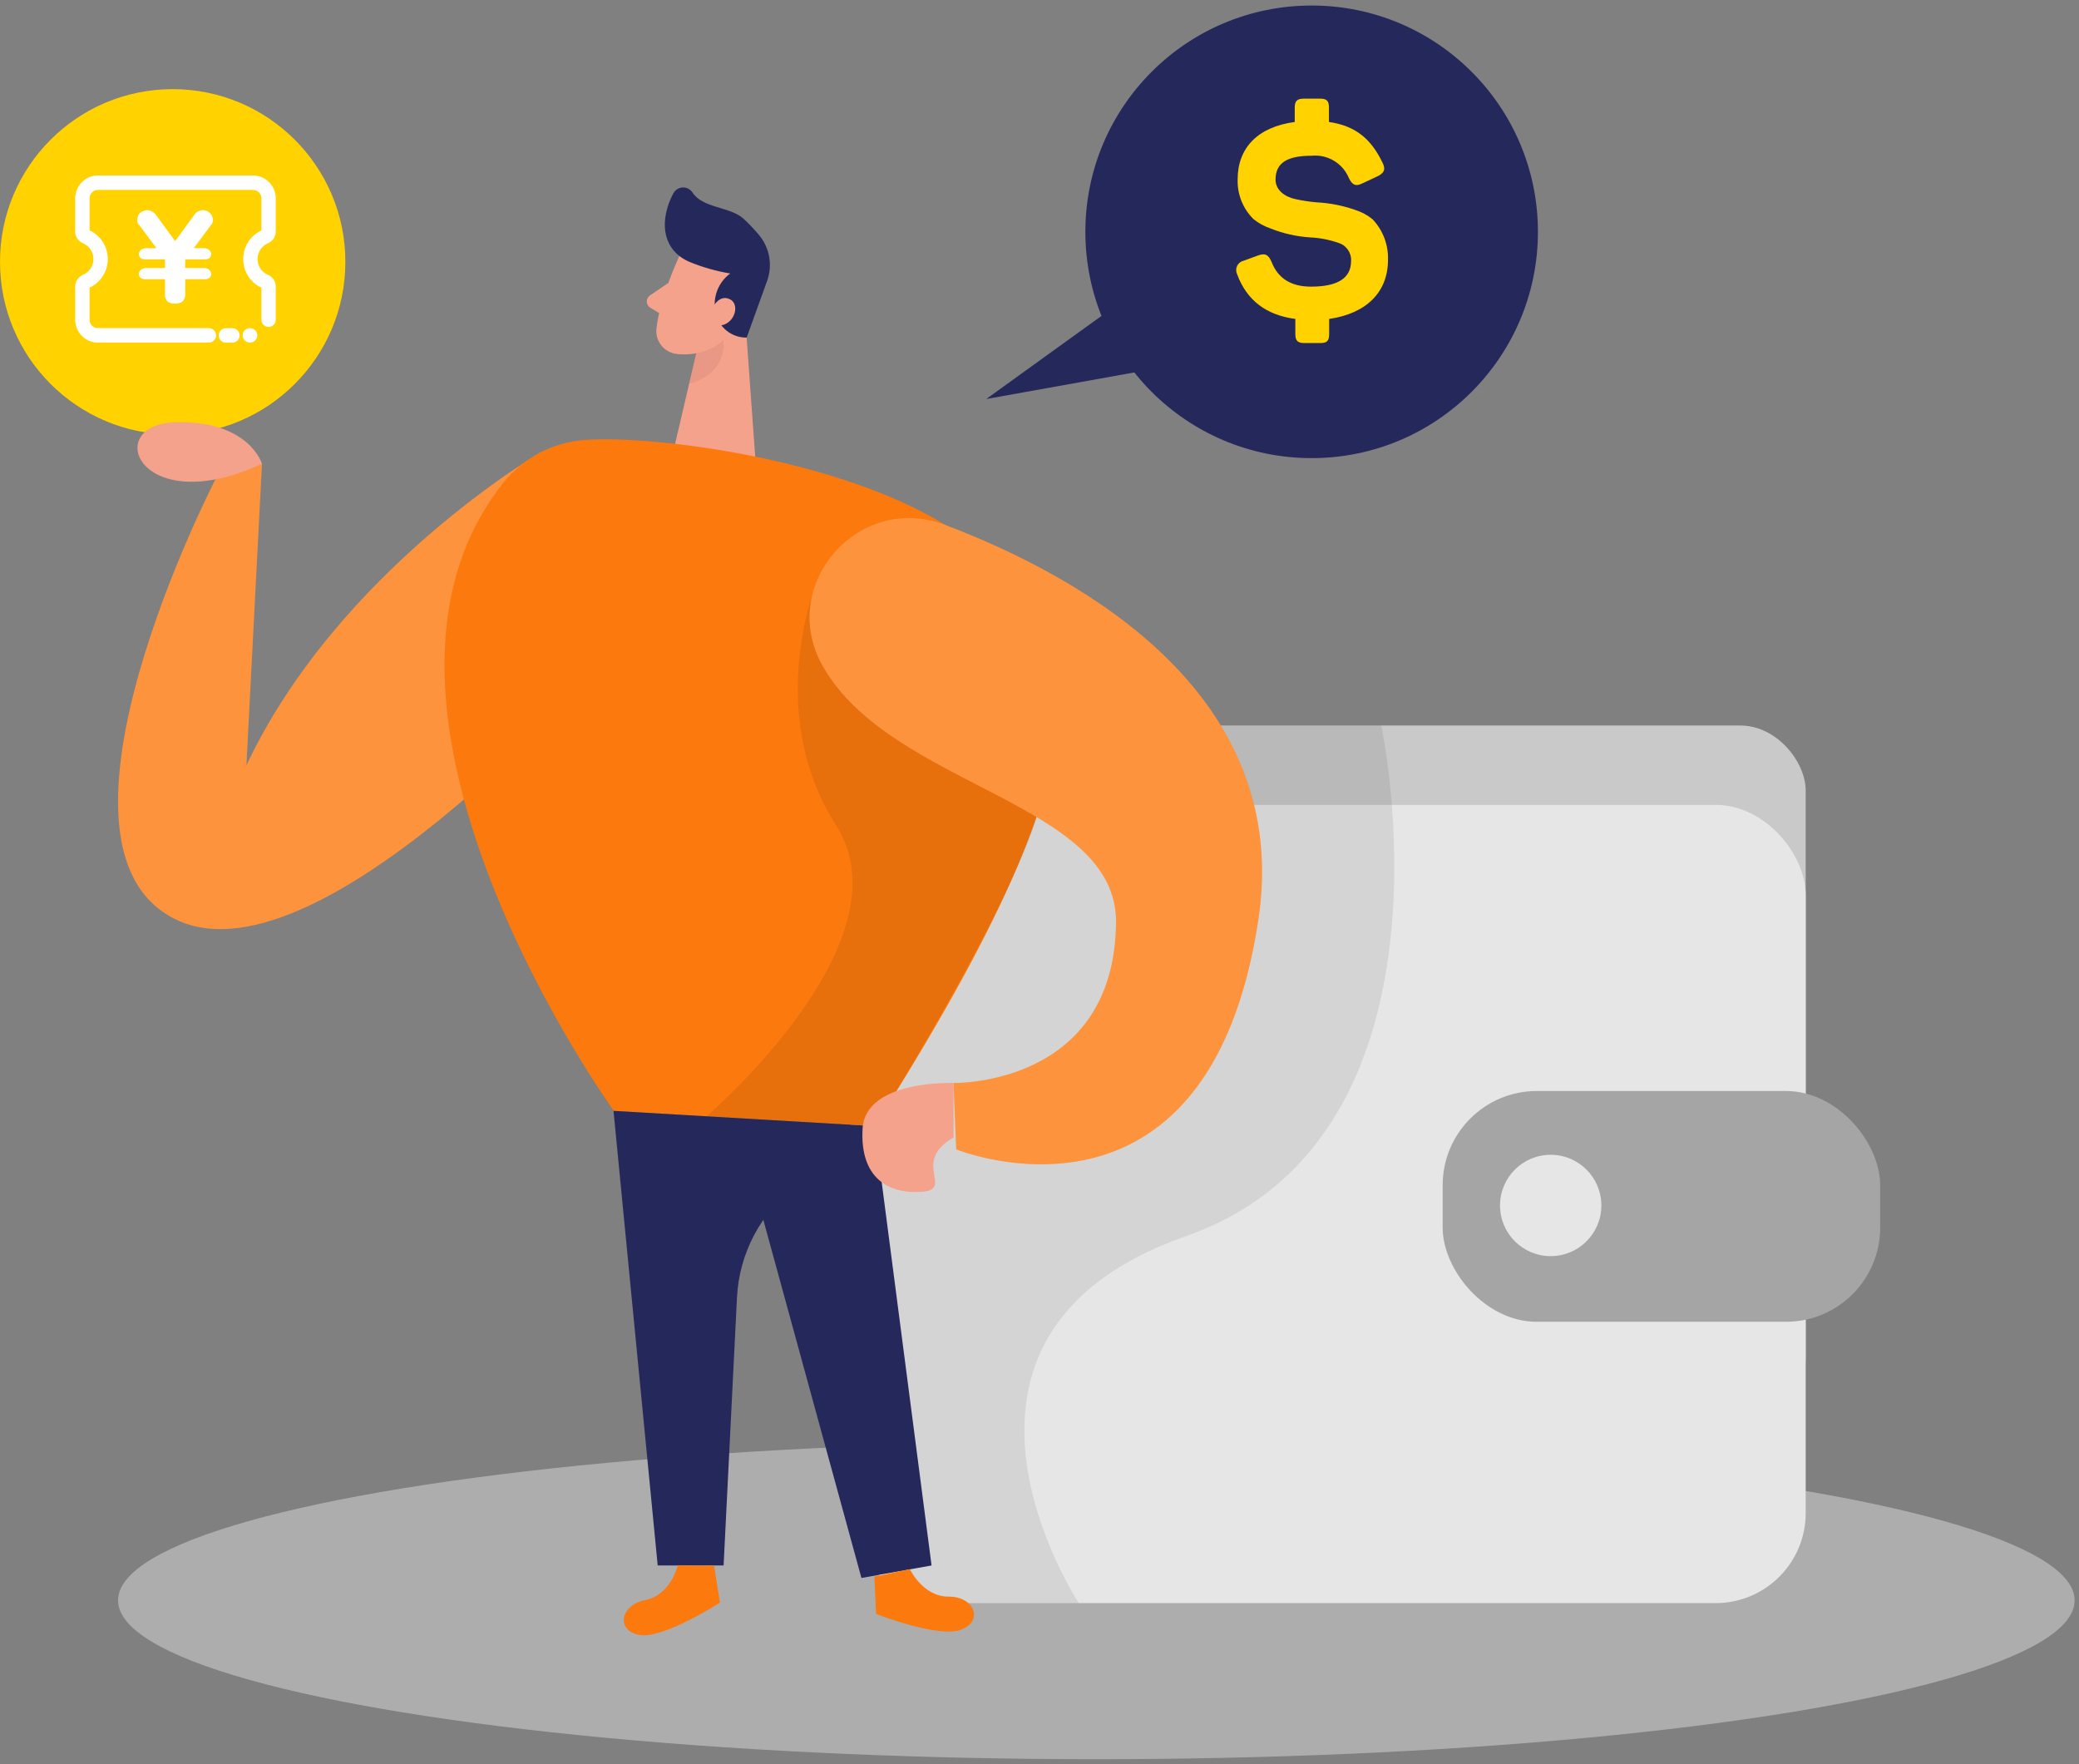 <?xml version="1.0" encoding="UTF-8"?>
<svg width="284px" height="241px" viewBox="0 0 284 241" version="1.1" xmlns="http://www.w3.org/2000/svg" xmlns:xlink="http://www.w3.org/1999/xlink">
    <rect x="0" y="0" width="284" height="241" fill="#808080" stroke="none"/>
    <title>wallet_two_color</title>
    <g id="最新版备份" stroke="none" stroke-width="1" fill="none" fill-rule="evenodd">
        <g id="企微SCRM-新版" transform="translate(-888, -1392)" fill-rule="nonzero">
            <g id="2备份" transform="translate(0, 1023)">
                <g id="wallet_two_color" transform="translate(888, 369)">
                    <path d="M92.802,34.979 C92.802,34.979 90.127,40.65 89.67,44.896 C89.584,45.73 89.833,46.563 90.362,47.213 C90.892,47.862 91.658,48.274 92.492,48.357 C94.638,48.558 97.606,48.202 99.414,45.334 L103.066,40.842 C104.378,38.845 104.283,36.236 102.829,34.34 C100.391,30.752 94.263,31.436 92.802,34.979 Z" id="路径" fill="#F4A28C"></path>
                    <polygon id="路径" fill="#F4A28C" points="101.687 41.892 103.167 62.392 91.807 62.401 95.204 47.855"></polygon>
                    <path d="M94.172,35.765 C95.965,36.506 97.837,37.039 99.751,37.354 C98.075,38.589 97.293,40.703 97.761,42.732 C98.184,44.726 99.959,46.142 101.998,46.111 L104.737,38.513 C105.589,36.321 105.168,33.837 103.641,32.048 C102.999,31.285 102.31,30.562 101.578,29.884 C99.751,28.204 95.998,28.478 94.592,26.286 C94.3,25.843 93.798,25.584 93.267,25.605 C92.737,25.625 92.255,25.922 91.999,26.387 C90.803,28.56 89.88,32.331 92.528,34.733 C93.015,35.166 93.571,35.515 94.172,35.765 Z" id="路径" fill="#24285B"></path>
                    <path d="M97.195,42.321 C97.195,42.321 98.108,40.075 99.715,40.878 C101.322,41.682 100.098,44.942 97.669,44.394 L97.195,42.321 Z" id="路径" fill="#F4A28C"></path>
                    <path d="M91.305,38.641 L88.821,40.33 C88.53,40.514 88.353,40.835 88.353,41.18 C88.353,41.524 88.53,41.845 88.821,42.029 L90.912,43.28 L91.305,38.641 Z" id="路径" fill="#F4A28C"></path>
                    <path d="M95.113,48.266 C96.483,48.021 97.761,47.408 98.811,46.494 C98.811,46.494 99.541,50.941 94.136,52.429 L95.113,48.266 Z" id="路径" fill="#CE8172" opacity="0.31"></path>
                    <circle id="椭圆形" fill="#24285B" cx="179.176" cy="31.665" r="30.91"></circle>
                    <polygon id="路径" fill="#24285B" points="156.01 39.152 134.725 54.502 164.283 49.197"></polygon>
                    <path d="M29.431,65.478 C29.431,65.478 3.58,115.509 23.952,125.554 C44.324,135.598 86.173,86.444 86.173,86.444 L73.955,61.734 C73.955,61.734 46.287,77.769 33.658,104.551 L35.786,63.341 L29.431,65.478 Z" id="路径" fill="#FC790D"></path>
                    <path d="M29.431,65.478 C29.431,65.478 3.58,115.509 23.952,125.554 C44.324,135.598 86.173,86.444 86.173,86.444 L73.955,61.734 C73.955,61.734 46.287,77.769 33.658,104.551 L35.786,63.341 L29.431,65.478 Z" id="路径" fill="#FFFFFF" opacity="0.2"></path>
                    <ellipse id="椭圆形" fill="#E6E6E6" opacity="0.45" cx="149.764" cy="218.594" rx="133.638" ry="21.696"></ellipse>
                    <rect id="矩形" fill="#C9C9C9" x="116.224" y="99.1" width="130.442" height="95.231" rx="8.903"></rect>
                    <circle id="椭圆形" fill="#FFD200" cx="23.589" cy="35.765" r="23.589"></circle>
                    <rect id="矩形" fill="#E6E6E6" x="116.224" y="109.939" width="130.442" height="109.029" rx="12.3"></rect>
                    <path d="M166.776,99.1 L188.691,99.1 C188.691,99.1 200.754,155.267 161.982,168.855 C123.21,182.442 147.372,218.968 147.372,218.968 L126.278,218.968 L119.475,210.403 L119.475,184.68 L114.243,159.039 L126.251,111.108 L139.126,100.378 L166.776,99.1 Z" id="路径" fill="#000000" opacity="0.08"></path>
                    <rect id="矩形" fill="#A5A5A5" x="197.074" y="149.021" width="59.765" height="31.522" rx="12.866"></rect>
                    <circle id="椭圆形" fill="#E6E6E6" cx="211.83" cy="164.654" r="6.922"></circle>
                    <path d="M68.705,66.017 C71.438,62.557 75.501,60.406 79.9,60.091 C89.314,59.424 114.38,62.611 129.109,71.688 C149.746,84.398 153.216,100.671 119.466,153.825 L83.854,151.733 C83.854,151.733 44.223,96.89 68.705,66.017 Z" id="路径" fill="#FC790D"></path>
                    <path d="M111.732,79.011 C111.732,79.011 104.116,96.945 114.243,112.797 C124.37,128.649 96.492,152.5 96.492,152.5 L118.252,153.825 L122.434,149.04 C122.434,149.04 138.395,122.805 141.61,111.601 C144.824,100.397 125.831,94.37 125.831,94.37 L111.732,79.011 Z" id="路径" fill="#000000" opacity="0.08"></path>
                    <path d="M112.371,90.937 C106.162,79.915 117.265,67.195 129.091,71.688 C148.148,78.929 176.501,94.991 171.908,125.563 C165.087,171.01 130.625,156.993 130.625,156.993 L130.259,147.926 C130.259,147.926 152.239,148.428 152.458,126.01 C152.622,109.473 121.731,107.556 112.371,90.937 Z" id="路径" fill="#FC790D"></path>
                    <path d="M112.371,90.937 C106.162,79.915 117.265,67.195 129.091,71.688 C148.148,78.929 176.501,94.991 171.908,125.563 C165.087,171.01 130.625,156.993 130.625,156.993 L130.259,147.926 C130.259,147.926 152.239,148.428 152.458,126.01 C152.622,109.473 121.731,107.556 112.371,90.937 Z" id="路径" fill="#FFFFFF" opacity="0.2"></path>
                    <path d="M83.808,151.733 L89.844,213.827 L98.847,213.827 L100.674,177.228 C100.974,171.198 103.926,165.609 108.737,161.961 L119.484,153.825 L83.808,151.733 Z" id="路径" fill="#24285B"></path>
                    <polygon id="路径" fill="#24285B" points="119.448 153.825 127.255 213.827 117.676 215.535 103.979 165.54 94.136 159.029"></polygon>
                    <path d="M35.786,63.341 C35.786,63.341 34.014,57.379 23.915,57.68 C13.816,57.981 19.048,71.131 35.786,63.341 Z" id="路径" fill="#F4A28C"></path>
                    <path d="M130.259,147.926 C130.259,147.926 118.215,147.451 117.832,154.162 C117.448,160.874 121.32,163.111 125.885,162.792 C130.451,162.472 124.37,158.774 130.259,155.368 L130.259,147.926 Z" id="路径" fill="#F4A28C"></path>
                    <path d="M92.592,213.827 C92.592,213.827 91.624,217.872 88.145,218.557 C84.666,219.242 84.128,222.776 87.387,223.324 C90.647,223.871 98.345,218.904 98.345,218.904 L97.551,213.863 L92.592,213.827 Z" id="路径" fill="#FC790D"></path>
                    <path d="M124.297,214.329 C124.297,214.329 126.05,218.1 129.593,218.082 C133.136,218.064 134.378,221.424 131.291,222.602 C128.205,223.78 119.676,220.447 119.676,220.447 L119.448,215.352 L124.297,214.329 Z" id="路径" fill="#FC790D"></path>
                    <path d="M180.345,13.475 C181.258,13.475 181.541,13.795 181.541,14.708 L181.541,16.662 C185.194,17.182 187.312,19.009 188.846,22.195 C189.321,23.109 189.12,23.666 188.043,24.14 L186.098,25.054 C185.185,25.492 184.746,25.291 184.272,24.341 C183.436,22.307 181.366,21.06 179.176,21.273 C175.798,21.273 174.245,22.268 174.245,24.533 C174.245,26.012 175.597,26.925 176.985,27.199 C177.93,27.41 178.888,27.556 179.852,27.638 C181.658,27.728 183.442,28.079 185.148,28.679 C186.004,28.949 186.8,29.38 187.495,29.948 C188.92,31.445 189.68,33.453 189.604,35.518 C189.604,39.856 186.701,42.823 181.569,43.563 L181.569,45.627 C181.569,46.54 181.286,46.859 180.373,46.859 L178.181,46.859 C177.268,46.859 176.948,46.54 176.948,45.627 L176.948,43.563 C172.967,43.042 170.301,41.015 168.986,37.436 C168.819,37.075 168.825,36.658 169.003,36.303 C169.18,35.947 169.51,35.692 169.899,35.609 L171.844,34.897 C172.839,34.541 173.277,34.778 173.716,35.81 C174.592,38.038 176.382,39.152 179.085,39.152 C182.738,39.152 184.564,37.993 184.564,35.646 C184.629,34.526 183.92,33.507 182.847,33.18 C181.58,32.736 180.253,32.481 178.912,32.423 C177.069,32.3 175.256,31.887 173.542,31.199 C172.695,30.914 171.906,30.477 171.214,29.911 C169.779,28.482 169.002,26.521 169.068,24.497 C169.068,20.205 171.807,17.337 176.866,16.662 L176.866,14.708 C176.866,13.795 177.186,13.475 178.099,13.475 L180.345,13.475 Z" id="路径" fill="#FFD200"></path>
                    <g id="优惠券" transform="translate(6.849, 18.263)">
                        <rect id="矩形" fill="#000000" opacity="0" x="0" y="0" width="34.285" height="34.285"></rect>
                        <path d="M6.241,19.624 C6.002,19.723 5.844,19.951 5.844,20.207 L5.844,24.017 C5.844,25.008 6.663,25.811 7.664,25.811 L25.939,25.811 C26.945,25.811 27.759,25.004 27.759,24.017 L27.759,20.207 C27.759,19.951 27.601,19.719 27.362,19.624 C26.3,19.188 25.615,18.177 25.615,17.045 C25.615,15.914 26.3,14.899 27.362,14.467 C27.601,14.367 27.759,14.139 27.759,13.883 L27.759,10.074 C27.759,9.083 26.941,8.279 25.939,8.279 L7.668,8.279 C6.663,8.279 5.848,9.087 5.848,10.074 L5.848,13.883 C5.848,14.139 6.006,14.371 6.245,14.467 C7.308,14.903 7.993,15.914 7.993,17.045 C7.989,18.177 7.303,19.188 6.241,19.624 Z M13.121,13.304 C13.153,12.724 13.486,12.4 14.106,12.332 C14.418,12.368 14.678,12.504 14.884,12.744 L16.806,15.458 L18.727,12.744 C18.902,12.504 19.161,12.368 19.506,12.332 C20.094,12.4 20.422,12.724 20.491,13.304 C20.491,13.544 20.422,13.731 20.284,13.867 L18.622,16.174 L19.712,16.174 C20.057,16.242 20.268,16.43 20.337,16.737 C20.3,17.113 20.094,17.301 19.712,17.301 L17.791,17.301 L17.791,18.173 L19.712,18.173 C20.057,18.24 20.268,18.428 20.337,18.736 C20.3,19.112 20.094,19.3 19.712,19.3 L17.791,19.3 L17.791,20.887 C17.754,21.466 17.426,21.758 16.806,21.758 C16.149,21.758 15.821,21.47 15.821,20.887 L15.821,19.3 L13.899,19.3 C13.486,19.3 13.275,19.112 13.275,18.736 C13.307,18.428 13.518,18.24 13.899,18.173 L15.821,18.173 L15.821,17.301 L13.899,17.301 C13.486,17.301 13.275,17.113 13.275,16.737 C13.307,16.43 13.518,16.242 13.899,16.174 L14.99,16.174 L13.328,13.867 C13.157,13.731 13.084,13.544 13.121,13.304 L13.121,13.304 Z" id="形状" fill="#FFD200"></path>
                        <path d="M14.527,15.635 L12.998,15.635 C12.464,15.727 12.174,15.982 12.122,16.4 C12.122,16.909 12.412,17.164 12.998,17.164 L15.693,17.164 L15.693,18.346 L12.998,18.346 C12.464,18.438 12.174,18.693 12.122,19.11 C12.122,19.62 12.412,19.875 12.998,19.875 L15.693,19.875 L15.693,22.027 C15.693,22.813 16.153,23.209 17.074,23.209 C17.95,23.209 18.41,22.819 18.456,22.027 L18.456,19.875 L21.15,19.875 C21.685,19.875 21.975,19.62 22.026,19.11 C21.929,18.693 21.639,18.438 21.15,18.346 L18.456,18.346 L18.456,17.164 L21.15,17.164 C21.685,17.164 21.975,16.909 22.026,16.4 C21.929,15.982 21.639,15.727 21.15,15.635 L19.621,15.635 L21.952,12.507 C22.145,12.323 22.242,12.068 22.242,11.742 C22.145,10.956 21.685,10.517 20.861,10.425 C20.377,10.474 20.008,10.658 19.769,10.983 L17.074,14.665 L14.379,10.983 C14.09,10.658 13.726,10.474 13.288,10.425 C12.412,10.517 11.952,10.956 11.906,11.742 C11.855,12.068 11.952,12.323 12.196,12.507 L14.527,15.635 L14.527,15.635 Z" id="形状" fill="#FFFFFF"></path>
                        <path d="M29.608,14.612 C30.111,14.401 30.438,13.909 30.438,13.359 L30.438,8.828 C30.438,7.317 29.221,6.088 27.725,6.088 L6.518,6.088 C5.022,6.088 3.805,7.317 3.805,8.828 L3.805,13.359 C3.805,13.909 4.129,14.401 4.635,14.612 C5.643,15.032 6.292,16.018 6.292,17.118 C6.292,18.217 5.64,19.203 4.635,19.624 C4.132,19.834 3.805,20.327 3.805,20.877 L3.805,25.408 C3.805,26.919 5.022,28.148 6.518,28.148 L21.691,28.148 C22.021,28.148 22.289,27.877 22.289,27.544 C22.289,27.21 22.021,26.94 21.691,26.94 L6.518,26.94 C5.682,26.94 5.004,26.255 5.004,25.411 L5.004,20.88 C5.004,20.819 5.039,20.765 5.096,20.741 C6.551,20.131 7.494,18.71 7.494,17.118 C7.494,15.525 6.554,14.104 5.096,13.494 C5.039,13.47 5.007,13.416 5.007,13.356 L5.007,8.828 C5.007,7.984 5.685,7.298 6.521,7.298 L27.728,7.298 C28.564,7.298 29.242,7.984 29.242,8.828 L29.242,13.359 C29.242,13.419 29.206,13.473 29.153,13.497 C27.698,14.107 26.755,15.528 26.755,17.121 C26.755,18.713 27.695,20.134 29.15,20.744 C29.206,20.768 29.242,20.822 29.242,20.883 L29.242,25.414 C29.242,25.747 29.51,26.017 29.84,26.017 C30.17,26.017 30.438,25.747 30.438,25.414 L30.438,20.88 C30.438,20.33 30.114,19.837 29.608,19.627 C28.599,19.206 27.951,18.22 27.951,17.121 C27.951,16.021 28.599,15.035 29.608,14.612 Z M24.909,26.947 C25.24,26.947 25.507,27.218 25.507,27.551 C25.507,27.885 25.24,28.155 24.909,28.155 L24.909,28.155 L23.996,28.155 C23.666,28.155 23.398,27.885 23.398,27.551 C23.398,27.218 23.666,26.947 23.996,26.947 L23.996,26.947 Z M27.326,26.94 C27.656,26.94 27.924,27.21 27.924,27.544 C27.924,27.877 27.656,28.148 27.326,28.148 L27.326,28.148 L27.275,28.148 C26.945,28.148 26.677,27.877 26.677,27.544 C26.677,27.21 26.945,26.94 27.275,26.94 L27.275,26.94 Z" id="形状" stroke="#FFFFFF" stroke-width="0.761" fill="#FFFFFF"></path>
                    </g>
                </g>
            </g>
        </g>
    </g>
</svg>